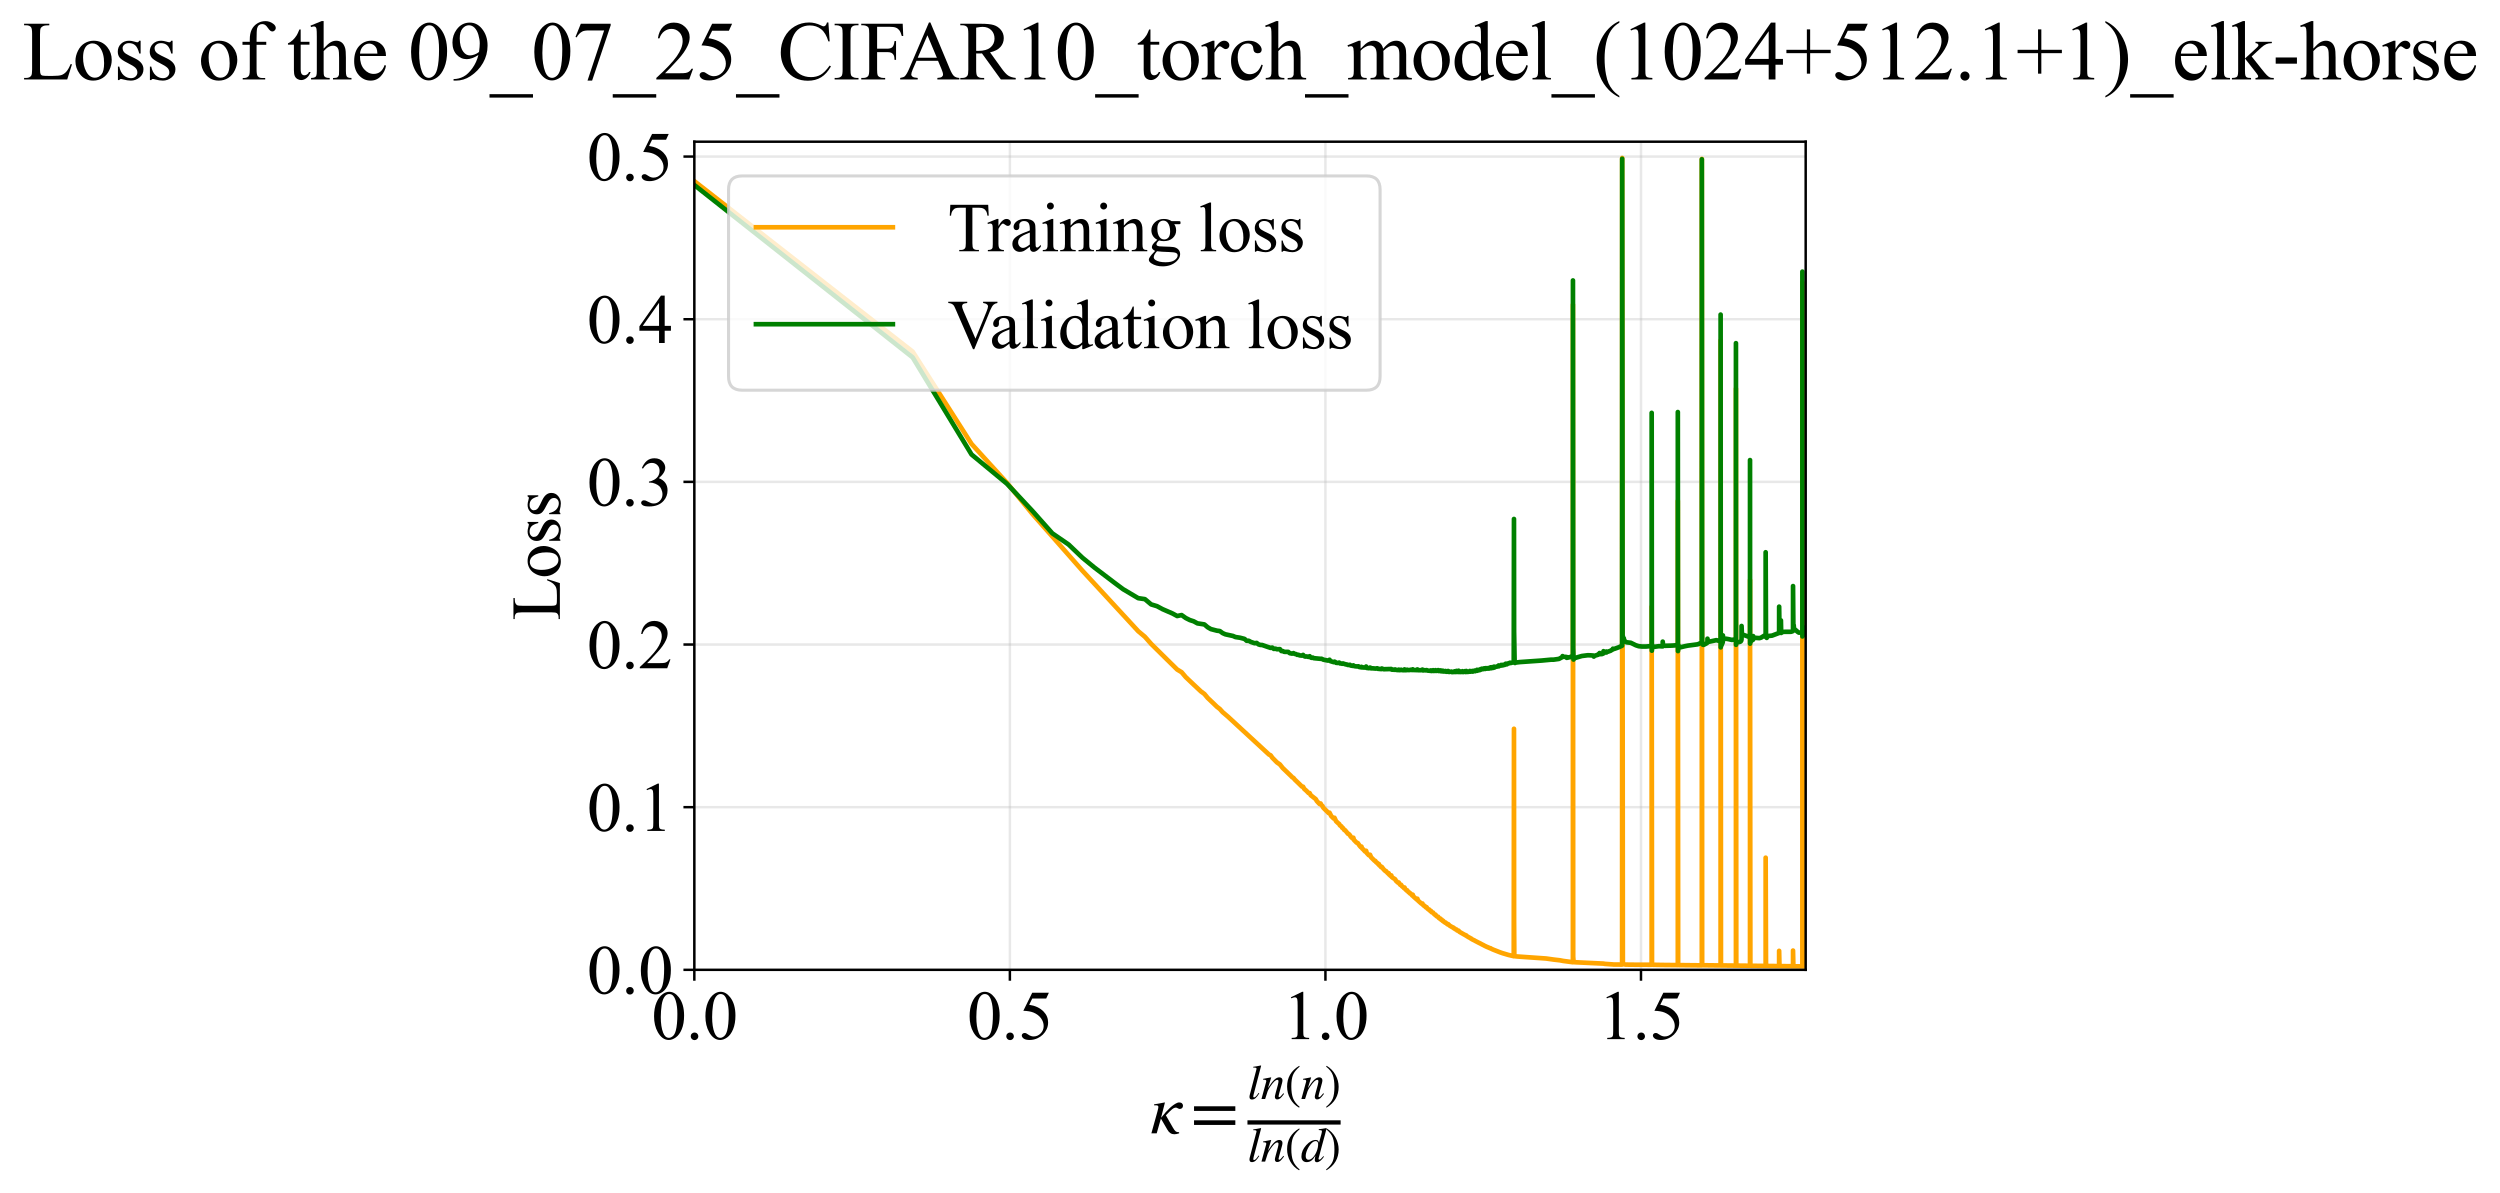 <?xml version="1.0" encoding="utf-8" standalone="no"?>
<!DOCTYPE svg PUBLIC "-//W3C//DTD SVG 1.1//EN"
  "http://www.w3.org/Graphics/SVG/1.1/DTD/svg11.dtd">
<svg xmlns:xlink="http://www.w3.org/1999/xlink" width="803.343pt" height="383.266pt" viewBox="0 0 803.343 383.266" xmlns="http://www.w3.org/2000/svg" version="1.1">
 <defs>
  <style type="text/css">*{stroke-linejoin: round; stroke-linecap: butt}</style>
 </defs>
 <g id="figure_1">
  <g id="patch_1">
   <path d="M -0 383.266 
L 803.343 383.266 
L 803.343 0 
L -0 0 
z
" style="fill: #ffffff"/>
  </g>
  <g id="axes_1">
   <g id="patch_2">
    <path d="M 223.112 311.644 
L 580.232 311.644 
L 580.232 45.532 
L 223.112 45.532 
z
" style="fill: #ffffff"/>
   </g>
   <g id="matplotlib.axis_1">
    <g id="xtick_1">
     <g id="line2d_1">
      <path d="M 223.112 311.644 
L 223.112 45.532 
" clip-path="url(#pcd1ade80e9)" style="fill: none; stroke: #b0b0b0; stroke-opacity: 0.3; stroke-width: 0.8; stroke-linecap: square"/>
     </g>
     <g id="line2d_2">
      <defs>
       <path id="mdb8fc32d4d" d="M 0 0 
L 0 3.5 
" style="stroke: #000000; stroke-width: 0.8"/>
      </defs>
      <g>
       <use xlink:href="#mdb8fc32d4d" x="223.112" y="311.644" style="stroke: #000000; stroke-width: 0.8"/>
      </g>
     </g>
     <g id="text_1">
      <!-- 0.0 -->
      <g transform="translate(209.362 333.92) scale(0.22 -0.22)">
       <defs>
        <path id="TimesNewRomanPSMT-30" d="M 231 2094 
Q 231 2819 450 3342 
Q 669 3866 1031 4122 
Q 1313 4325 1613 4325 
Q 2100 4325 2488 3828 
Q 2972 3213 2972 2159 
Q 2972 1422 2759 906 
Q 2547 391 2217 158 
Q 1888 -75 1581 -75 
Q 975 -75 572 641 
Q 231 1244 231 2094 
z
M 844 2016 
Q 844 1141 1059 588 
Q 1238 122 1591 122 
Q 1759 122 1940 273 
Q 2122 425 2216 781 
Q 2359 1319 2359 2297 
Q 2359 3022 2209 3506 
Q 2097 3866 1919 4016 
Q 1791 4119 1609 4119 
Q 1397 4119 1231 3928 
Q 1006 3669 925 3112 
Q 844 2556 844 2016 
z
" transform="scale(0.016)"/>
        <path id="TimesNewRomanPSMT-2e" d="M 800 606 
Q 947 606 1047 504 
Q 1147 403 1147 259 
Q 1147 116 1045 14 
Q 944 -88 800 -88 
Q 656 -88 554 14 
Q 453 116 453 259 
Q 453 406 554 506 
Q 656 606 800 606 
z
" transform="scale(0.016)"/>
       </defs>
       <use xlink:href="#TimesNewRomanPSMT-30"/>
       <use xlink:href="#TimesNewRomanPSMT-2e" transform="translate(50 0)"/>
       <use xlink:href="#TimesNewRomanPSMT-30" transform="translate(75 0)"/>
      </g>
     </g>
    </g>
    <g id="xtick_2">
     <g id="line2d_3">
      <path d="M 324.511 311.644 
L 324.511 45.532 
" clip-path="url(#pcd1ade80e9)" style="fill: none; stroke: #b0b0b0; stroke-opacity: 0.3; stroke-width: 0.8; stroke-linecap: square"/>
     </g>
     <g id="line2d_4">
      <g>
       <use xlink:href="#mdb8fc32d4d" x="324.511" y="311.644" style="stroke: #000000; stroke-width: 0.8"/>
      </g>
     </g>
     <g id="text_2">
      <!-- 0.5 -->
      <g transform="translate(310.761 333.92) scale(0.22 -0.22)">
       <defs>
        <path id="TimesNewRomanPSMT-35" d="M 2778 4238 
L 2534 3706 
L 1259 3706 
L 981 3138 
Q 1809 3016 2294 2522 
Q 2709 2097 2709 1522 
Q 2709 1188 2573 903 
Q 2438 619 2231 419 
Q 2025 219 1772 97 
Q 1413 -75 1034 -75 
Q 653 -75 479 54 
Q 306 184 306 341 
Q 306 428 378 495 
Q 450 563 559 563 
Q 641 563 702 538 
Q 763 513 909 409 
Q 1144 247 1384 247 
Q 1750 247 2026 523 
Q 2303 800 2303 1197 
Q 2303 1581 2056 1914 
Q 1809 2247 1375 2428 
Q 1034 2569 447 2591 
L 1259 4238 
L 2778 4238 
z
" transform="scale(0.016)"/>
       </defs>
       <use xlink:href="#TimesNewRomanPSMT-30"/>
       <use xlink:href="#TimesNewRomanPSMT-2e" transform="translate(50 0)"/>
       <use xlink:href="#TimesNewRomanPSMT-35" transform="translate(75 0)"/>
      </g>
     </g>
    </g>
    <g id="xtick_3">
     <g id="line2d_5">
      <path d="M 425.91 311.644 
L 425.91 45.532 
" clip-path="url(#pcd1ade80e9)" style="fill: none; stroke: #b0b0b0; stroke-opacity: 0.3; stroke-width: 0.8; stroke-linecap: square"/>
     </g>
     <g id="line2d_6">
      <g>
       <use xlink:href="#mdb8fc32d4d" x="425.91" y="311.644" style="stroke: #000000; stroke-width: 0.8"/>
      </g>
     </g>
     <g id="text_3">
      <!-- 1.0 -->
      <g transform="translate(412.16 333.92) scale(0.22 -0.22)">
       <defs>
        <path id="TimesNewRomanPSMT-31" d="M 750 3822 
L 1781 4325 
L 1884 4325 
L 1884 747 
Q 1884 391 1914 303 
Q 1944 216 2037 169 
Q 2131 122 2419 116 
L 2419 0 
L 825 0 
L 825 116 
Q 1125 122 1212 167 
Q 1300 213 1334 289 
Q 1369 366 1369 747 
L 1369 3034 
Q 1369 3497 1338 3628 
Q 1316 3728 1258 3775 
Q 1200 3822 1119 3822 
Q 1003 3822 797 3725 
L 750 3822 
z
" transform="scale(0.016)"/>
       </defs>
       <use xlink:href="#TimesNewRomanPSMT-31"/>
       <use xlink:href="#TimesNewRomanPSMT-2e" transform="translate(50 0)"/>
       <use xlink:href="#TimesNewRomanPSMT-30" transform="translate(75 0)"/>
      </g>
     </g>
    </g>
    <g id="xtick_4">
     <g id="line2d_7">
      <path d="M 527.309 311.644 
L 527.309 45.532 
" clip-path="url(#pcd1ade80e9)" style="fill: none; stroke: #b0b0b0; stroke-opacity: 0.3; stroke-width: 0.8; stroke-linecap: square"/>
     </g>
     <g id="line2d_8">
      <g>
       <use xlink:href="#mdb8fc32d4d" x="527.309" y="311.644" style="stroke: #000000; stroke-width: 0.8"/>
      </g>
     </g>
     <g id="text_4">
      <!-- 1.5 -->
      <g transform="translate(513.559 333.92) scale(0.22 -0.22)">
       <use xlink:href="#TimesNewRomanPSMT-31"/>
       <use xlink:href="#TimesNewRomanPSMT-2e" transform="translate(50 0)"/>
       <use xlink:href="#TimesNewRomanPSMT-35" transform="translate(75 0)"/>
      </g>
     </g>
    </g>
    <g id="text_5">
     <!-- $\kappa  = \frac{ln(n)}{ln(d)}$ -->
     <g transform="translate(369.662 364.186) scale(0.22 -0.22)">
      <defs>
       <path id="STIXGeneral-Italic-3ba" d="M 979 1440 
L 998 1446 
Q 1850 2541 2464 2790 
Q 2547 2822 2630 2822 
Q 2797 2822 2886 2736 
Q 2976 2650 2976 2522 
Q 2976 2387 2893 2307 
Q 2810 2227 2682 2227 
Q 2605 2227 2502 2288 
Q 2400 2349 2336 2349 
Q 2170 2349 1990 2205 
Q 1811 2061 1414 1645 
L 2042 544 
Q 2202 262 2310 182 
Q 2419 102 2624 102 
L 2624 0 
Q 2374 -83 2182 -83 
Q 1786 -83 1555 326 
L 960 1350 
L 576 0 
L 90 0 
L 640 1978 
Q 730 2317 730 2406 
Q 730 2560 518 2560 
L 339 2560 
L 339 2650 
Q 678 2694 1306 2822 
L 1325 2803 
L 979 1440 
z
" transform="scale(0.016)"/>
       <path id="STIXGeneral-Regular-3d" d="M 4077 2048 
L 307 2048 
L 307 2470 
L 4077 2470 
L 4077 2048 
z
M 4077 768 
L 307 768 
L 307 1190 
L 4077 1190 
L 4077 768 
z
" transform="scale(0.016)"/>
       <path id="STIXGeneral-Italic-6c" d="M 1786 4339 
L 806 595 
Q 755 410 755 320 
Q 755 205 864 205 
Q 1037 205 1293 570 
L 1453 794 
L 1542 730 
Q 1254 275 1046 102 
Q 838 -70 576 -70 
Q 262 -70 262 288 
Q 262 397 288 480 
L 1165 3834 
Q 1184 3898 1184 3955 
Q 1184 4096 870 4096 
L 755 4096 
L 755 4198 
Q 1203 4250 1747 4371 
L 1786 4339 
z
" transform="scale(0.016)"/>
       <path id="STIXGeneral-Italic-6e" d="M 2944 749 
L 3034 666 
Q 2707 218 2534 80 
Q 2362 -58 2138 -58 
Q 2010 -58 1923 28 
Q 1837 115 1837 288 
Q 1837 390 1939 768 
L 2221 1805 
Q 2310 2150 2310 2310 
Q 2310 2496 2157 2496 
Q 1971 2496 1750 2275 
Q 1530 2054 1210 1587 
Q 998 1274 899 1024 
Q 800 774 570 0 
L 90 0 
L 704 2240 
Q 717 2304 717 2349 
Q 717 2445 630 2480 
Q 544 2515 301 2522 
L 301 2624 
Q 550 2675 857 2729 
Q 1165 2784 1338 2822 
L 1363 2810 
L 934 1414 
Q 1408 2170 1753 2496 
Q 2099 2822 2413 2822 
Q 2611 2822 2720 2716 
Q 2829 2611 2829 2432 
Q 2829 2272 2765 2048 
L 2406 749 
Q 2317 429 2317 358 
Q 2317 243 2419 243 
Q 2541 243 2810 582 
Q 2854 634 2944 749 
z
" transform="scale(0.016)"/>
       <path id="STIXGeneral-Regular-28" d="M 1946 -1030 
L 1869 -1133 
Q 1126 -710 716 32 
Q 307 774 307 1613 
Q 307 3386 1888 4326 
L 1946 4224 
Q 1293 3667 1075 3126 
Q 858 2586 858 1632 
Q 858 685 1082 96 
Q 1306 -493 1946 -1030 
z
" transform="scale(0.016)"/>
       <path id="STIXGeneral-Regular-29" d="M 186 4224 
L 262 4326 
Q 992 3891 1408 3148 
Q 1824 2406 1824 1581 
Q 1824 -166 243 -1133 
L 186 -1030 
Q 845 -486 1059 54 
Q 1274 595 1274 1562 
Q 1274 2534 1059 3120 
Q 845 3706 186 4224 
z
" transform="scale(0.016)"/>
       <path id="STIXGeneral-Italic-64" d="M 3334 4371 
L 3373 4333 
L 3123 3360 
L 2739 1958 
Q 2323 429 2323 384 
Q 2323 256 2438 256 
Q 2522 256 2614 336 
Q 2707 416 2963 710 
L 3040 646 
Q 2547 -83 2099 -83 
Q 1978 -83 1907 -6 
Q 1837 70 1837 205 
Q 1837 397 1920 774 
Q 1645 307 1379 118 
Q 1114 -70 781 -70 
Q 461 -70 278 125 
Q 96 320 96 678 
Q 96 1440 713 2131 
Q 1331 2822 1965 2822 
Q 2163 2822 2256 2732 
Q 2349 2643 2381 2451 
L 2387 2451 
L 2675 3494 
Q 2765 3808 2765 3949 
Q 2765 4051 2694 4076 
Q 2624 4102 2355 4115 
L 2355 4224 
Q 2848 4269 3334 4371 
z
M 2278 2310 
Q 2278 2477 2185 2576 
Q 2093 2675 1978 2675 
Q 1677 2675 1395 2381 
Q 1075 2042 864 1571 
Q 653 1101 653 704 
Q 653 486 752 361 
Q 851 237 1024 237 
Q 1312 237 1606 550 
Q 1901 864 2089 1350 
Q 2278 1837 2278 2310 
z
" transform="scale(0.016)"/>
      </defs>
      <use xlink:href="#STIXGeneral-Italic-3ba" transform="translate(0 0.003)"/>
      <use xlink:href="#STIXGeneral-Regular-3d" transform="translate(58.84 0.003)"/>
      <use xlink:href="#STIXGeneral-Italic-6c" transform="translate(141.78 50.192) scale(0.7)"/>
      <use xlink:href="#STIXGeneral-Italic-6e" transform="translate(161.24 50.192) scale(0.7)"/>
      <use xlink:href="#STIXGeneral-Regular-28" transform="translate(196.24 50.192) scale(0.7)"/>
      <use xlink:href="#STIXGeneral-Italic-6e" transform="translate(219.55 50.192) scale(0.7)"/>
      <use xlink:href="#STIXGeneral-Regular-29" transform="translate(254.55 50.192) scale(0.7)"/>
      <use xlink:href="#STIXGeneral-Italic-6c" transform="translate(141.78 -41.258) scale(0.7)"/>
      <use xlink:href="#STIXGeneral-Italic-6e" transform="translate(161.24 -41.258) scale(0.7)"/>
      <use xlink:href="#STIXGeneral-Regular-28" transform="translate(196.24 -41.258) scale(0.7)"/>
      <use xlink:href="#STIXGeneral-Italic-64" transform="translate(219.55 -41.258) scale(0.7)"/>
      <use xlink:href="#STIXGeneral-Regular-29" transform="translate(254.55 -41.258) scale(0.7)"/>
      <path d="M 141.78 12.8 
L 141.78 19.05 
L 277.86 19.05 
L 277.86 12.8 
L 141.78 12.8 
z
"/>
     </g>
    </g>
   </g>
   <g id="matplotlib.axis_2">
    <g id="ytick_1">
     <g id="line2d_9">
      <path d="M 223.112 311.644 
L 580.232 311.644 
" clip-path="url(#pcd1ade80e9)" style="fill: none; stroke: #b0b0b0; stroke-opacity: 0.3; stroke-width: 0.8; stroke-linecap: square"/>
     </g>
     <g id="line2d_10">
      <defs>
       <path id="m5f1cb12724" d="M 0 0 
L -3.5 0 
" style="stroke: #000000; stroke-width: 0.8"/>
      </defs>
      <g>
       <use xlink:href="#m5f1cb12724" x="223.112" y="311.644" style="stroke: #000000; stroke-width: 0.8"/>
      </g>
     </g>
     <g id="text_6">
      <!-- 0.0 -->
      <g transform="translate(188.612 319.282) scale(0.22 -0.22)">
       <use xlink:href="#TimesNewRomanPSMT-30"/>
       <use xlink:href="#TimesNewRomanPSMT-2e" transform="translate(50 0)"/>
       <use xlink:href="#TimesNewRomanPSMT-30" transform="translate(75 0)"/>
      </g>
     </g>
    </g>
    <g id="ytick_2">
     <g id="line2d_11">
      <path d="M 223.112 259.377 
L 580.232 259.377 
" clip-path="url(#pcd1ade80e9)" style="fill: none; stroke: #b0b0b0; stroke-opacity: 0.3; stroke-width: 0.8; stroke-linecap: square"/>
     </g>
     <g id="line2d_12">
      <g>
       <use xlink:href="#m5f1cb12724" x="223.112" y="259.377" style="stroke: #000000; stroke-width: 0.8"/>
      </g>
     </g>
     <g id="text_7">
      <!-- 0.1 -->
      <g transform="translate(188.612 267.015) scale(0.22 -0.22)">
       <use xlink:href="#TimesNewRomanPSMT-30"/>
       <use xlink:href="#TimesNewRomanPSMT-2e" transform="translate(50 0)"/>
       <use xlink:href="#TimesNewRomanPSMT-31" transform="translate(75 0)"/>
      </g>
     </g>
    </g>
    <g id="ytick_3">
     <g id="line2d_13">
      <path d="M 223.112 207.11 
L 580.232 207.11 
" clip-path="url(#pcd1ade80e9)" style="fill: none; stroke: #b0b0b0; stroke-opacity: 0.3; stroke-width: 0.8; stroke-linecap: square"/>
     </g>
     <g id="line2d_14">
      <g>
       <use xlink:href="#m5f1cb12724" x="223.112" y="207.11" style="stroke: #000000; stroke-width: 0.8"/>
      </g>
     </g>
     <g id="text_8">
      <!-- 0.2 -->
      <g transform="translate(188.612 214.748) scale(0.22 -0.22)">
       <defs>
        <path id="TimesNewRomanPSMT-32" d="M 2934 816 
L 2638 0 
L 138 0 
L 138 116 
Q 1241 1122 1691 1759 
Q 2141 2397 2141 2925 
Q 2141 3328 1894 3587 
Q 1647 3847 1303 3847 
Q 991 3847 742 3664 
Q 494 3481 375 3128 
L 259 3128 
Q 338 3706 661 4015 
Q 984 4325 1469 4325 
Q 1984 4325 2329 3994 
Q 2675 3663 2675 3213 
Q 2675 2891 2525 2569 
Q 2294 2063 1775 1497 
Q 997 647 803 472 
L 1909 472 
Q 2247 472 2383 497 
Q 2519 522 2628 598 
Q 2738 675 2819 816 
L 2934 816 
z
" transform="scale(0.016)"/>
       </defs>
       <use xlink:href="#TimesNewRomanPSMT-30"/>
       <use xlink:href="#TimesNewRomanPSMT-2e" transform="translate(50 0)"/>
       <use xlink:href="#TimesNewRomanPSMT-32" transform="translate(75 0)"/>
      </g>
     </g>
    </g>
    <g id="ytick_4">
     <g id="line2d_15">
      <path d="M 223.112 154.843 
L 580.232 154.843 
" clip-path="url(#pcd1ade80e9)" style="fill: none; stroke: #b0b0b0; stroke-opacity: 0.3; stroke-width: 0.8; stroke-linecap: square"/>
     </g>
     <g id="line2d_16">
      <g>
       <use xlink:href="#m5f1cb12724" x="223.112" y="154.843" style="stroke: #000000; stroke-width: 0.8"/>
      </g>
     </g>
     <g id="text_9">
      <!-- 0.3 -->
      <g transform="translate(188.612 162.481) scale(0.22 -0.22)">
       <defs>
        <path id="TimesNewRomanPSMT-33" d="M 325 3431 
Q 506 3859 782 4092 
Q 1059 4325 1472 4325 
Q 1981 4325 2253 3994 
Q 2459 3747 2459 3466 
Q 2459 3003 1878 2509 
Q 2269 2356 2469 2072 
Q 2669 1788 2669 1403 
Q 2669 853 2319 450 
Q 1863 -75 997 -75 
Q 569 -75 414 31 
Q 259 138 259 259 
Q 259 350 332 419 
Q 406 488 509 488 
Q 588 488 669 463 
Q 722 447 909 348 
Q 1097 250 1169 231 
Q 1284 197 1416 197 
Q 1734 197 1970 444 
Q 2206 691 2206 1028 
Q 2206 1275 2097 1509 
Q 2016 1684 1919 1775 
Q 1784 1900 1550 2001 
Q 1316 2103 1072 2103 
L 972 2103 
L 972 2197 
Q 1219 2228 1467 2375 
Q 1716 2522 1828 2728 
Q 1941 2934 1941 3181 
Q 1941 3503 1739 3701 
Q 1538 3900 1238 3900 
Q 753 3900 428 3381 
L 325 3431 
z
" transform="scale(0.016)"/>
       </defs>
       <use xlink:href="#TimesNewRomanPSMT-30"/>
       <use xlink:href="#TimesNewRomanPSMT-2e" transform="translate(50 0)"/>
       <use xlink:href="#TimesNewRomanPSMT-33" transform="translate(75 0)"/>
      </g>
     </g>
    </g>
    <g id="ytick_5">
     <g id="line2d_17">
      <path d="M 223.112 102.576 
L 580.232 102.576 
" clip-path="url(#pcd1ade80e9)" style="fill: none; stroke: #b0b0b0; stroke-opacity: 0.3; stroke-width: 0.8; stroke-linecap: square"/>
     </g>
     <g id="line2d_18">
      <g>
       <use xlink:href="#m5f1cb12724" x="223.112" y="102.576" style="stroke: #000000; stroke-width: 0.8"/>
      </g>
     </g>
     <g id="text_10">
      <!-- 0.4 -->
      <g transform="translate(188.612 110.214) scale(0.22 -0.22)">
       <defs>
        <path id="TimesNewRomanPSMT-34" d="M 2978 1563 
L 2978 1119 
L 2409 1119 
L 2409 0 
L 1894 0 
L 1894 1119 
L 100 1119 
L 100 1519 
L 2066 4325 
L 2409 4325 
L 2409 1563 
L 2978 1563 
z
M 1894 1563 
L 1894 3666 
L 406 1563 
L 1894 1563 
z
" transform="scale(0.016)"/>
       </defs>
       <use xlink:href="#TimesNewRomanPSMT-30"/>
       <use xlink:href="#TimesNewRomanPSMT-2e" transform="translate(50 0)"/>
       <use xlink:href="#TimesNewRomanPSMT-34" transform="translate(75 0)"/>
      </g>
     </g>
    </g>
    <g id="ytick_6">
     <g id="line2d_19">
      <path d="M 223.112 50.309 
L 580.232 50.309 
" clip-path="url(#pcd1ade80e9)" style="fill: none; stroke: #b0b0b0; stroke-opacity: 0.3; stroke-width: 0.8; stroke-linecap: square"/>
     </g>
     <g id="line2d_20">
      <g>
       <use xlink:href="#m5f1cb12724" x="223.112" y="50.309" style="stroke: #000000; stroke-width: 0.8"/>
      </g>
     </g>
     <g id="text_11">
      <!-- 0.5 -->
      <g transform="translate(188.612 57.947) scale(0.22 -0.22)">
       <use xlink:href="#TimesNewRomanPSMT-30"/>
       <use xlink:href="#TimesNewRomanPSMT-2e" transform="translate(50 0)"/>
       <use xlink:href="#TimesNewRomanPSMT-35" transform="translate(75 0)"/>
      </g>
     </g>
    </g>
    <g id="text_12">
     <!-- Loss -->
     <g transform="translate(179.906 199.369) rotate(-90) scale(0.22 -0.22)">
      <defs>
       <path id="TimesNewRomanPSMT-4c" d="M 3669 1172 
L 3772 1150 
L 3409 0 
L 128 0 
L 128 116 
L 288 116 
Q 556 116 672 291 
Q 738 391 738 753 
L 738 3488 
Q 738 3884 650 3984 
Q 528 4122 288 4122 
L 128 4122 
L 128 4238 
L 2047 4238 
L 2047 4122 
Q 1709 4125 1573 4059 
Q 1438 3994 1388 3894 
Q 1338 3794 1338 3416 
L 1338 753 
Q 1338 494 1388 397 
Q 1425 331 1503 300 
Q 1581 269 1991 269 
L 2300 269 
Q 2788 269 2984 341 
Q 3181 413 3343 595 
Q 3506 778 3669 1172 
z
" transform="scale(0.016)"/>
       <path id="TimesNewRomanPSMT-6f" d="M 1600 2947 
Q 2250 2947 2644 2453 
Q 2978 2031 2978 1484 
Q 2978 1100 2793 706 
Q 2609 313 2286 112 
Q 1963 -88 1566 -88 
Q 919 -88 538 428 
Q 216 863 216 1403 
Q 216 1797 411 2186 
Q 606 2575 925 2761 
Q 1244 2947 1600 2947 
z
M 1503 2744 
Q 1338 2744 1170 2645 
Q 1003 2547 900 2300 
Q 797 2053 797 1666 
Q 797 1041 1045 587 
Q 1294 134 1700 134 
Q 2003 134 2200 384 
Q 2397 634 2397 1244 
Q 2397 2006 2069 2444 
Q 1847 2744 1503 2744 
z
" transform="scale(0.016)"/>
       <path id="TimesNewRomanPSMT-73" d="M 2050 2947 
L 2050 1972 
L 1947 1972 
Q 1828 2431 1642 2597 
Q 1456 2763 1169 2763 
Q 950 2763 815 2647 
Q 681 2531 681 2391 
Q 681 2216 781 2091 
Q 878 1963 1175 1819 
L 1631 1597 
Q 2266 1288 2266 781 
Q 2266 391 1970 151 
Q 1675 -88 1309 -88 
Q 1047 -88 709 6 
Q 606 38 541 38 
Q 469 38 428 -44 
L 325 -44 
L 325 978 
L 428 978 
Q 516 541 762 319 
Q 1009 97 1316 97 
Q 1531 97 1667 223 
Q 1803 350 1803 528 
Q 1803 744 1651 891 
Q 1500 1038 1047 1263 
Q 594 1488 453 1669 
Q 313 1847 313 2119 
Q 313 2472 555 2709 
Q 797 2947 1181 2947 
Q 1350 2947 1591 2875 
Q 1750 2828 1803 2828 
Q 1853 2828 1881 2850 
Q 1909 2872 1947 2947 
L 2050 2947 
z
" transform="scale(0.016)"/>
      </defs>
      <use xlink:href="#TimesNewRomanPSMT-4c"/>
      <use xlink:href="#TimesNewRomanPSMT-6f" transform="translate(61.084 0)"/>
      <use xlink:href="#TimesNewRomanPSMT-73" transform="translate(111.084 0)"/>
      <use xlink:href="#TimesNewRomanPSMT-73" transform="translate(150 0)"/>
     </g>
    </g>
   </g>
   <g id="line2d_21">
    <path d="M 223.112 58.212 
L 293.269 112.991 
L 312.188 142.64 
L 323.583 155.168 
L 331.763 165.165 
L 347.829 183.394 
L 365.749 202.823 
L 367.902 204.626 
L 369.906 206.898 
L 375.208 212.133 
L 378.275 215.15 
L 379.695 216 
L 381.05 217.605 
L 383.585 220.007 
L 385.917 222.194 
L 387.017 222.993 
L 388.078 224.275 
L 390.089 226.178 
L 391.045 227.111 
L 391.971 227.823 
L 392.869 228.828 
L 394.585 230.288 
L 407.779 242.465 
L 408.305 242.705 
L 408.822 243.458 
L 410.32 244.978 
L 411.278 245.643 
L 412.206 246.809 
L 414.823 249.315 
L 415.238 249.761 
L 415.646 249.978 
L 416.05 250.505 
L 417.226 251.629 
L 418.357 252.748 
L 418.725 252.797 
L 419.088 253.488 
L 419.801 254.112 
L 420.497 254.829 
L 420.838 254.843 
L 421.176 255.527 
L 422.809 256.793 
L 423.125 257.377 
L 423.747 258.058 
L 424.053 258.367 
L 424.356 258.185 
L 424.656 258.768 
L 424.953 258.979 
L 425.246 259.571 
L 426.95 261.262 
L 427.224 261.14 
L 427.765 262.22 
L 428.559 263.004 
L 428.819 262.774 
L 429.332 263.897 
L 430.084 264.588 
L 430.331 264.764 
L 430.576 265.248 
L 431.059 265.534 
L 431.298 266.004 
L 431.534 266.077 
L 432.002 266.739 
L 432.233 266.788 
L 432.69 267.346 
L 433.14 267.91 
L 433.362 267.949 
L 433.802 268.415 
L 434.019 268.812 
L 434.449 269.24 
L 434.662 269.427 
L 434.873 269.18 
L 435.082 269.914 
L 435.702 270.536 
L 435.906 270.771 
L 436.309 270.91 
L 436.904 271.772 
L 437.294 272.223 
L 437.487 272.032 
L 437.679 272.618 
L 438.058 272.946 
L 438.619 273.581 
L 438.803 273.702 
L 438.987 273.392 
L 439.169 274.069 
L 439.886 274.848 
L 440.063 274.894 
L 440.239 274.662 
L 440.587 275.488 
L 441.101 275.989 
L 441.607 276.493 
L 441.773 276.647 
L 441.939 276.641 
L 442.268 277.145 
L 442.593 277.3 
L 442.914 277.724 
L 443.073 277.631 
L 443.232 278.068 
L 443.389 278.14 
L 443.857 278.679 
L 444.012 278.555 
L 444.621 279.363 
L 445.218 279.942 
L 445.365 279.899 
L 445.803 280.44 
L 446.091 280.718 
L 446.234 280.595 
L 446.376 281.028 
L 446.518 281.068 
L 446.799 281.431 
L 446.938 281.484 
L 447.077 281.299 
L 447.216 281.805 
L 447.626 282.126 
L 448.299 282.512 
L 448.563 283.015 
L 449.215 283.62 
L 449.343 283.664 
L 449.471 283.58 
L 449.726 284.033 
L 449.978 284.341 
L 450.228 284.316 
L 450.476 284.76 
L 450.721 284.963 
L 450.843 285.002 
L 451.207 285.418 
L 451.327 285.185 
L 451.566 285.701 
L 452.037 286.173 
L 452.154 286.083 
L 452.616 286.695 
L 452.845 286.765 
L 453.072 287.091 
L 453.184 287.037 
L 453.852 287.798 
L 453.961 287.491 
L 454.18 288.069 
L 455.352 289.112 
L 455.456 288.793 
L 455.663 289.389 
L 456.779 290.381 
L 456.977 290.461 
L 457.076 290.321 
L 457.272 290.784 
L 457.661 291.114 
L 457.757 291.061 
L 458.139 291.532 
L 458.329 291.589 
L 458.423 291.523 
L 458.61 291.887 
L 459.074 292.279 
L 459.257 292.274 
L 459.439 292.553 
L 459.711 292.816 
L 459.801 292.697 
L 460.068 293.134 
L 460.51 293.25 
L 460.684 293.561 
L 460.944 293.788 
L 461.202 294.023 
L 461.287 293.915 
L 461.542 294.341 
L 462.045 294.638 
L 462.128 294.587 
L 462.293 294.931 
L 462.702 295.221 
L 462.783 295.145 
L 462.945 295.403 
L 463.186 295.602 
L 463.266 295.511 
L 463.425 295.762 
L 463.661 295.975 
L 463.74 295.894 
L 464.052 296.261 
L 464.284 296.401 
L 464.437 296.517 
L 464.514 296.446 
L 464.893 296.807 
L 465.043 296.924 
L 465.268 297.082 
L 465.342 296.942 
L 465.416 297.018 
L 465.857 297.459 
L 466.861 298.046 
L 466.931 298.01 
L 467.141 298.259 
L 467.281 298.352 
L 467.419 298.343 
L 467.626 298.584 
L 468.035 298.697 
L 468.238 298.995 
L 468.705 299.067 
L 468.902 299.39 
L 470.687 300.413 
L 470.811 300.417 
L 471.056 300.643 
L 471.178 300.599 
L 471.36 300.823 
L 472.017 301.215 
L 472.135 301.273 
L 472.311 301.345 
L 472.66 301.597 
L 472.718 301.564 
L 472.89 301.745 
L 473.402 302.02 
L 473.515 302.064 
L 473.794 302.195 
L 473.96 302.308 
L 474.725 302.7 
L 475.046 302.88 
L 475.258 302.953 
L 475.574 303.144 
L 475.783 303.214 
L 475.99 303.367 
L 476.195 303.448 
L 476.501 303.629 
L 476.602 303.645 
L 476.854 303.808 
L 477.301 304.032 
L 477.839 304.287 
L 478.032 304.357 
L 478.932 304.752 
L 478.979 304.708 
L 479.025 304.772 
L 479.487 305.005 
L 479.941 305.201 
L 481.986 306.005 
L 482.774 306.28 
L 484.713 306.854 
L 486.279 307.22 
L 486.387 307.266 
L 486.424 307.143 
L 486.496 234.185 
L 486.532 295.529 
L 486.604 307.138 
L 486.675 307.076 
L 486.818 307.28 
L 487.557 307.355 
L 496.829 308.006 
L 499.326 308.358 
L 501.216 308.573 
L 502.306 308.783 
L 503.235 308.905 
L 505.428 309.2 
L 505.447 97.896 
L 505.522 307.389 
L 505.654 309.156 
L 506.155 309.209 
L 515.28 309.643 
L 515.655 309.724 
L 518.298 309.911 
L 518.492 309.933 
L 521.243 309.959 
L 521.265 50.758 
L 521.352 148.535 
L 521.483 309.663 
L 521.668 309.828 
L 522.395 309.963 
L 526.295 310.007 
L 530.738 310.018 
L 530.746 194.987 
L 530.849 310.009 
L 533.882 310.07 
L 539.143 310.127 
L 539.149 160.966 
L 539.25 310.121 
L 544.112 310.177 
L 546.855 310.201 
L 546.864 51.065 
L 546.965 310.153 
L 547.717 310.174 
L 552.897 310.232 
L 552.901 109.394 
L 553.005 310.23 
L 557.821 310.284 
L 557.824 124.896 
L 557.931 310.283 
L 562.343 310.328 
L 562.346 186.397 
L 562.453 310.335 
L 567.37 310.389 
L 567.372 275.61 
L 567.481 310.389 
L 571.697 310.441 
L 571.699 305.548 
L 571.807 310.441 
L 576.164 310.494 
L 576.165 305.456 
L 576.274 310.494 
L 579.17 310.546 
L 579.171 90.766 
L 579.28 310.546 
L 580.232 310.598 
L 580.232 310.598 
" clip-path="url(#pcd1ade80e9)" style="fill: none; stroke: #ffa500; stroke-width: 1.5; stroke-linecap: square"/>
   </g>
   <g id="line2d_22">
    <path d="M 223.112 59.457 
L 293.269 114.849 
L 312.188 146.039 
L 323.583 155.462 
L 331.763 164.191 
L 338.149 171.377 
L 343.387 174.982 
L 347.829 179.218 
L 351.684 182.375 
L 358.14 187.282 
L 360.902 189.337 
L 365.749 192.214 
L 367.902 192.528 
L 369.906 194.218 
L 371.783 194.784 
L 373.546 195.735 
L 376.782 197.144 
L 378.275 197.951 
L 379.695 197.645 
L 381.05 198.605 
L 382.345 199.253 
L 383.585 199.656 
L 384.774 200.308 
L 387.017 200.651 
L 388.078 201.563 
L 389.101 202.152 
L 391.045 202.661 
L 391.971 202.778 
L 392.869 203.435 
L 393.74 203.823 
L 396.207 204.362 
L 396.985 204.703 
L 398.482 204.933 
L 399.906 205.301 
L 400.593 205.907 
L 401.264 205.899 
L 401.92 206.271 
L 403.189 206.698 
L 403.804 206.593 
L 404.406 207.067 
L 404.996 207.24 
L 405.574 207.262 
L 407.243 207.846 
L 408.305 208.197 
L 408.822 208.092 
L 409.33 208.516 
L 409.829 208.429 
L 410.32 208.63 
L 411.278 208.594 
L 411.745 209.198 
L 412.206 209.216 
L 412.658 209.455 
L 413.977 209.479 
L 414.403 209.88 
L 415.238 210.045 
L 415.646 209.877 
L 416.05 210.132 
L 416.447 210.178 
L 416.839 210.427 
L 417.226 210.396 
L 417.608 210.598 
L 418.357 210.673 
L 418.725 210.439 
L 419.088 210.854 
L 419.447 210.993 
L 419.801 210.93 
L 420.497 211.093 
L 420.838 210.865 
L 421.176 211.285 
L 421.51 211.393 
L 421.84 211.297 
L 422.167 211.496 
L 424.356 211.705 
L 424.656 211.674 
L 425.246 211.976 
L 426.672 212.26 
L 426.95 212.251 
L 427.224 212.001 
L 427.496 212.447 
L 428.559 212.768 
L 428.819 212.614 
L 429.076 212.722 
L 429.332 212.984 
L 429.836 213.03 
L 430.331 212.913 
L 430.576 213.178 
L 431.059 213.211 
L 431.298 213.3 
L 431.534 213.191 
L 432.462 213.501 
L 432.69 213.49 
L 433.14 213.696 
L 433.802 213.63 
L 434.019 213.86 
L 434.662 213.97 
L 434.873 213.803 
L 435.082 214.017 
L 435.497 214.104 
L 436.108 214.154 
L 436.509 214.105 
L 436.707 214.309 
L 437.294 214.421 
L 437.487 214.277 
L 437.679 214.484 
L 437.869 214.422 
L 438.246 214.507 
L 438.803 214.513 
L 438.987 214.179 
L 439.169 214.629 
L 439.886 214.712 
L 440.063 214.687 
L 440.239 214.518 
L 440.413 214.566 
L 440.587 214.766 
L 441.101 214.762 
L 441.607 214.803 
L 442.104 214.847 
L 442.431 214.759 
L 442.593 214.748 
L 442.754 214.908 
L 443.702 214.99 
L 443.857 215.012 
L 444.012 214.812 
L 444.621 215.044 
L 447.077 214.973 
L 447.216 215.184 
L 447.762 215.177 
L 448.032 215.239 
L 448.299 215.108 
L 448.563 215.255 
L 449.215 215.324 
L 449.471 215.174 
L 449.599 215.34 
L 449.852 215.349 
L 450.103 215.271 
L 450.228 215.21 
L 450.476 215.327 
L 450.721 215.343 
L 450.965 215.36 
L 451.207 215.334 
L 451.327 215.1 
L 451.446 215.372 
L 451.802 215.336 
L 452.037 215.341 
L 452.154 215.204 
L 452.501 215.33 
L 453.072 215.303 
L 453.297 215.213 
L 453.52 215.271 
L 453.852 215.308 
L 453.961 215.072 
L 454.18 215.305 
L 454.931 215.31 
L 455.352 215.341 
L 455.456 215.108 
L 455.663 215.35 
L 456.579 215.36 
L 456.977 215.317 
L 457.076 215.161 
L 457.272 215.437 
L 457.853 215.35 
L 458.044 215.414 
L 458.329 215.396 
L 458.423 215.323 
L 458.704 215.479 
L 459.53 215.549 
L 459.711 215.586 
L 459.801 215.415 
L 460.068 215.624 
L 460.51 215.361 
L 460.684 215.613 
L 461.202 215.536 
L 461.287 215.351 
L 461.457 215.598 
L 461.626 215.554 
L 461.795 215.499 
L 461.962 215.555 
L 462.128 215.338 
L 462.293 215.626 
L 462.539 215.585 
L 462.702 215.559 
L 462.783 215.417 
L 462.945 215.695 
L 463.186 215.64 
L 463.266 215.478 
L 463.425 215.747 
L 463.661 215.708 
L 463.74 215.552 
L 463.818 215.624 
L 463.974 215.789 
L 464.284 215.743 
L 464.437 215.772 
L 464.514 215.619 
L 464.59 215.679 
L 464.742 215.87 
L 465.043 215.824 
L 465.268 215.865 
L 465.342 215.608 
L 465.416 215.651 
L 465.49 215.901 
L 465.564 215.813 
L 465.711 215.926 
L 466.075 215.844 
L 466.291 215.87 
L 466.435 215.805 
L 466.578 215.977 
L 467.001 215.961 
L 467.141 215.887 
L 467.281 215.884 
L 467.419 215.714 
L 467.557 215.958 
L 467.763 215.775 
L 467.899 215.811 
L 468.035 215.58 
L 468.17 215.94 
L 468.439 215.796 
L 468.572 215.883 
L 468.705 215.527 
L 468.837 215.958 
L 468.968 215.863 
L 469.099 215.871 
L 469.164 215.745 
L 469.229 215.81 
L 469.424 215.958 
L 469.552 215.921 
L 469.681 215.813 
L 469.809 215.881 
L 469.936 215.684 
L 470.125 215.965 
L 470.687 215.838 
L 470.749 215.667 
L 470.811 215.697 
L 470.934 215.947 
L 471.117 215.727 
L 471.178 215.614 
L 471.299 215.923 
L 471.78 215.894 
L 472.194 215.834 
L 472.311 215.605 
L 472.37 215.653 
L 472.544 215.84 
L 473.005 215.725 
L 473.119 215.598 
L 473.233 215.818 
L 473.289 215.799 
L 473.85 215.475 
L 474.016 215.683 
L 474.508 215.478 
L 474.617 215.236 
L 474.725 215.531 
L 474.939 215.273 
L 474.993 215.383 
L 475.205 215.38 
L 475.258 215.217 
L 475.311 215.295 
L 475.469 215.343 
L 475.678 215.245 
L 475.731 215.25 
L 475.783 215.006 
L 475.835 215.167 
L 476.093 215.095 
L 476.195 214.873 
L 476.298 215.002 
L 476.602 215.015 
L 476.754 214.824 
L 476.804 214.879 
L 476.904 214.849 
L 476.954 214.752 
L 477.004 214.798 
L 477.202 214.971 
L 477.498 214.698 
L 477.79 214.868 
L 478.176 214.769 
L 478.272 214.656 
L 478.414 214.852 
L 478.932 214.619 
L 478.979 214.431 
L 479.025 214.543 
L 479.072 214.756 
L 479.118 214.72 
L 479.303 214.595 
L 479.395 214.51 
L 479.441 214.585 
L 479.532 214.537 
L 479.578 214.363 
L 479.624 214.475 
L 479.669 214.651 
L 479.76 214.569 
L 479.896 214.398 
L 479.941 214.502 
L 480.031 214.463 
L 480.121 214.217 
L 480.165 214.531 
L 480.255 214.397 
L 481.133 214.142 
L 481.177 214.097 
L 481.22 214.18 
L 481.306 214.153 
L 481.349 214.04 
L 481.435 214.116 
L 481.52 213.975 
L 481.563 213.834 
L 481.606 213.979 
L 481.648 214.114 
L 481.691 214.077 
L 481.86 213.891 
L 481.902 213.953 
L 482.362 213.817 
L 482.404 213.655 
L 482.445 213.682 
L 482.528 213.867 
L 482.569 213.843 
L 482.856 213.786 
L 482.937 213.794 
L 483.019 213.625 
L 483.059 213.691 
L 483.221 213.688 
L 483.462 213.667 
L 483.819 213.281 
L 483.858 213.343 
L 483.898 213.516 
L 483.977 213.467 
L 484.25 213.455 
L 484.367 213.227 
L 484.405 213.287 
L 484.598 213.227 
L 484.79 213.108 
L 484.866 213.164 
L 484.904 213.109 
L 485.094 213.006 
L 485.169 213.083 
L 485.207 213.055 
L 485.244 212.944 
L 485.32 213.045 
L 485.432 213.06 
L 485.655 212.997 
L 485.987 212.905 
L 486.206 212.781 
L 486.387 212.745 
L 486.424 212.694 
L 486.496 166.77 
L 486.532 202.774 
L 486.711 212.995 
L 486.818 213.041 
L 486.854 213.008 
L 487.172 212.892 
L 488.413 212.747 
L 495.403 212.26 
L 498.429 211.974 
L 499.233 211.973 
L 500.931 211.736 
L 502.032 211.15 
L 502.116 210.831 
L 502.222 210.986 
L 502.432 211.05 
L 503.072 211.081 
L 503.418 211.126 
L 503.458 211.394 
L 503.539 211.265 
L 503.719 211.287 
L 503.759 211.344 
L 503.779 211.21 
L 503.799 211.238 
L 503.998 211.249 
L 504.47 211.183 
L 505.39 210.719 
L 505.428 210.251 
L 505.447 90.123 
L 505.522 208.189 
L 505.635 211.934 
L 505.691 211.786 
L 505.915 211.535 
L 506.375 211.356 
L 508.318 210.795 
L 510.252 210.55 
L 511.381 210.6 
L 512.066 210.662 
L 512.141 210.923 
L 512.156 210.985 
L 512.216 210.812 
L 512.424 210.718 
L 513.546 210.378 
L 513.603 210.214 
L 513.689 210.243 
L 513.986 210.227 
L 514.014 209.837 
L 514.098 210.151 
L 514.308 210.212 
L 514.819 210.165 
L 515.091 210.034 
L 515.24 209.842 
L 515.267 209.253 
L 515.334 209.643 
L 515.347 209.925 
L 515.361 209.428 
L 515.441 209.632 
L 516.169 209.609 
L 516.182 209.357 
L 516.195 209.676 
L 516.273 209.534 
L 516.738 209.395 
L 517.522 209.117 
L 517.919 208.867 
L 518.274 208.68 
L 518.298 208.448 
L 518.407 208.58 
L 518.684 208.523 
L 519.289 208.314 
L 519.859 208.104 
L 520.248 207.953 
L 521.232 207.484 
L 521.243 207.246 
L 521.265 51.034 
L 521.352 136.849 
L 521.396 205.601 
L 521.472 204.407 
L 521.516 204.594 
L 521.722 205.525 
L 521.744 205.537 
L 521.765 205.443 
L 521.787 205.1 
L 521.862 205.583 
L 522.268 206.192 
L 522.616 206.387 
L 524.028 206.548 
L 525.66 207.352 
L 526.58 207.651 
L 527.703 207.762 
L 528.869 207.756 
L 529.908 207.674 
L 530.706 207.477 
L 530.738 207.307 
L 530.746 132.668 
L 530.801 209.088 
L 530.849 208.588 
L 530.983 207.396 
L 531.085 207.766 
L 531.32 207.878 
L 531.783 207.822 
L 533.065 207.645 
L 534.279 207.708 
L 534.293 206.182 
L 534.391 207.07 
L 534.698 207.443 
L 535.057 207.52 
L 537.247 207.454 
L 538.21 207.389 
L 539.095 207.22 
L 539.137 207.086 
L 539.143 206.625 
L 539.149 132.408 
L 539.19 209.21 
L 539.25 208.9 
L 539.344 208.229 
L 539.374 207.334 
L 539.468 207.762 
L 539.709 207.971 
L 540.092 207.973 
L 541.516 207.634 
L 542.42 207.456 
L 545.468 207.054 
L 545.92 206.891 
L 546.796 206.457 
L 546.851 206.388 
L 546.855 205.699 
L 546.864 51.199 
L 546.965 206.798 
L 547.169 207.154 
L 547.422 207.215 
L 547.859 207.015 
L 548.389 206.712 
L 548.618 206.542 
L 548.661 206.306 
L 548.674 205.239 
L 548.773 206.009 
L 549.157 206.224 
L 549.564 206.133 
L 551.494 205.712 
L 551.774 205.774 
L 552.318 205.915 
L 552.886 205.752 
L 552.897 205.374 
L 552.901 101.093 
L 552.92 208.021 
L 553.005 207.67 
L 553.355 206.951 
L 553.589 206.373 
L 553.622 205.5 
L 553.629 204.179 
L 553.731 205.474 
L 553.976 205.369 
L 554.579 205.237 
L 555.51 205.399 
L 556.514 205.627 
L 557.466 205.464 
L 557.799 205.294 
L 557.821 204.922 
L 557.824 110.276 
L 557.849 207.196 
L 557.931 206.651 
L 558.261 206.387 
L 558.777 206.328 
L 559.249 206.203 
L 559.511 205.918 
L 559.612 205.491 
L 559.624 204.43 
L 559.63 201.155 
L 559.736 203.833 
L 559.945 203.863 
L 560.192 203.992 
L 560.579 204.135 
L 561.713 204.541 
L 562.08 204.7 
L 562.34 204.832 
L 562.343 203.993 
L 562.346 147.841 
L 562.362 206.832 
L 562.453 206.387 
L 562.747 205.95 
L 563.324 205.55 
L 563.332 205.566 
L 563.337 205.434 
L 563.345 204.398 
L 563.451 204.761 
L 563.759 204.927 
L 564.589 204.999 
L 564.796 205.015 
L 565.383 205.05 
L 565.752 204.942 
L 565.96 204.857 
L 567.361 203.986 
L 567.365 204.007 
L 567.37 204.668 
L 567.372 177.463 
L 567.481 204.176 
L 567.605 204.172 
L 567.616 204.182 
L 567.695 204.418 
L 567.722 204.976 
L 567.834 204.706 
L 568.24 204.367 
L 568.616 204.333 
L 569.411 204.253 
L 571.693 203.392 
L 571.697 203.207 
L 571.705 194.942 
L 571.809 201.969 
L 571.96 202.116 
L 572.21 202.318 
L 572.235 202.271 
L 572.267 201.75 
L 572.275 199.359 
L 572.354 203.388 
L 572.359 203.387 
L 572.55 203.249 
L 572.966 203.034 
L 575.24 203.022 
L 575.58 202.998 
L 576.088 202.81 
L 576.162 202.75 
L 576.169 188.331 
L 576.278 202.013 
L 576.37 201.819 
L 576.385 200.88 
L 576.465 201.976 
L 576.787 202.27 
L 577.642 203.021 
L 578.049 203.29 
L 578.555 203.26 
L 579.168 203.088 
L 579.17 203.039 
L 579.171 87.284 
L 579.186 204.502 
L 579.28 204.256 
L 579.708 203.489 
L 579.712 201.625 
L 579.815 203.805 
L 580.195 203.879 
L 580.232 203.883 
L 580.232 203.883 
" clip-path="url(#pcd1ade80e9)" style="fill: none; stroke: #008000; stroke-width: 1.5; stroke-linecap: square"/>
   </g>
   <g id="patch_3">
    <path d="M 223.112 311.644 
L 223.112 45.532 
" style="fill: none; stroke: #000000; stroke-width: 0.8; stroke-linejoin: miter; stroke-linecap: square"/>
   </g>
   <g id="patch_4">
    <path d="M 580.232 311.644 
L 580.232 45.532 
" style="fill: none; stroke: #000000; stroke-width: 0.8; stroke-linejoin: miter; stroke-linecap: square"/>
   </g>
   <g id="patch_5">
    <path d="M 223.112 311.644 
L 580.232 311.644 
" style="fill: none; stroke: #000000; stroke-width: 0.8; stroke-linejoin: miter; stroke-linecap: square"/>
   </g>
   <g id="patch_6">
    <path d="M 223.112 45.532 
L 580.232 45.532 
" style="fill: none; stroke: #000000; stroke-width: 0.8; stroke-linejoin: miter; stroke-linecap: square"/>
   </g>
   <g id="text_13">
    <!-- Loss of the 09_07_25_CIFAR10_torch_model_(1024+512.1+1)_elk-horse -->
    <g transform="translate(7.2 25.532) scale(0.264 -0.264)">
     <defs>
      <path id="TimesNewRomanPSMT-20" transform="scale(0.016)"/>
      <path id="TimesNewRomanPSMT-66" d="M 1319 2638 
L 1319 756 
Q 1319 356 1406 250 
Q 1522 113 1716 113 
L 1975 113 
L 1975 0 
L 266 0 
L 266 113 
L 394 113 
Q 519 113 622 175 
Q 725 238 764 344 
Q 803 450 803 756 
L 803 2638 
L 247 2638 
L 247 2863 
L 803 2863 
L 803 3050 
Q 803 3478 940 3775 
Q 1078 4072 1361 4255 
Q 1644 4438 1997 4438 
Q 2325 4438 2600 4225 
Q 2781 4084 2781 3909 
Q 2781 3816 2700 3733 
Q 2619 3650 2525 3650 
Q 2453 3650 2373 3701 
Q 2294 3753 2178 3923 
Q 2063 4094 1966 4153 
Q 1869 4213 1750 4213 
Q 1606 4213 1506 4136 
Q 1406 4059 1362 3898 
Q 1319 3738 1319 3069 
L 1319 2863 
L 2056 2863 
L 2056 2638 
L 1319 2638 
z
" transform="scale(0.016)"/>
      <path id="TimesNewRomanPSMT-74" d="M 1031 3803 
L 1031 2863 
L 1700 2863 
L 1700 2644 
L 1031 2644 
L 1031 788 
Q 1031 509 1111 412 
Q 1191 316 1316 316 
Q 1419 316 1516 380 
Q 1613 444 1666 569 
L 1788 569 
Q 1678 263 1478 108 
Q 1278 -47 1066 -47 
Q 922 -47 784 33 
Q 647 113 581 261 
Q 516 409 516 719 
L 516 2644 
L 63 2644 
L 63 2747 
Q 234 2816 414 2980 
Q 594 3144 734 3369 
Q 806 3488 934 3803 
L 1031 3803 
z
" transform="scale(0.016)"/>
      <path id="TimesNewRomanPSMT-68" d="M 1041 4444 
L 1041 2350 
Q 1388 2731 1591 2839 
Q 1794 2947 1997 2947 
Q 2241 2947 2416 2812 
Q 2591 2678 2675 2391 
Q 2734 2191 2734 1659 
L 2734 647 
Q 2734 375 2778 275 
Q 2809 200 2884 156 
Q 2959 113 3159 113 
L 3159 0 
L 1753 0 
L 1753 113 
L 1819 113 
Q 2019 113 2097 173 
Q 2175 234 2206 353 
Q 2216 403 2216 647 
L 2216 1659 
Q 2216 2128 2167 2275 
Q 2119 2422 2012 2495 
Q 1906 2569 1756 2569 
Q 1603 2569 1437 2487 
Q 1272 2406 1041 2159 
L 1041 647 
Q 1041 353 1073 281 
Q 1106 209 1195 161 
Q 1284 113 1503 113 
L 1503 0 
L 84 0 
L 84 113 
Q 275 113 384 172 
Q 447 203 484 290 
Q 522 378 522 647 
L 522 3238 
Q 522 3728 498 3840 
Q 475 3953 426 3993 
Q 378 4034 297 4034 
Q 231 4034 84 3984 
L 41 4094 
L 897 4444 
L 1041 4444 
z
" transform="scale(0.016)"/>
      <path id="TimesNewRomanPSMT-65" d="M 681 1784 
Q 678 1147 991 784 
Q 1303 422 1725 422 
Q 2006 422 2214 576 
Q 2422 731 2563 1106 
L 2659 1044 
Q 2594 616 2278 264 
Q 1963 -88 1488 -88 
Q 972 -88 605 314 
Q 238 716 238 1394 
Q 238 2128 614 2539 
Q 991 2950 1559 2950 
Q 2041 2950 2350 2633 
Q 2659 2316 2659 1784 
L 681 1784 
z
M 681 1966 
L 2006 1966 
Q 1991 2241 1941 2353 
Q 1863 2528 1708 2628 
Q 1553 2728 1384 2728 
Q 1125 2728 920 2526 
Q 716 2325 681 1966 
z
" transform="scale(0.016)"/>
      <path id="TimesNewRomanPSMT-39" d="M 338 -88 
L 338 28 
Q 744 34 1094 217 
Q 1444 400 1770 856 
Q 2097 1313 2225 1859 
Q 1734 1544 1338 1544 
Q 891 1544 572 1889 
Q 253 2234 253 2806 
Q 253 3363 572 3797 
Q 956 4325 1575 4325 
Q 2097 4325 2469 3894 
Q 2925 3359 2925 2575 
Q 2925 1869 2578 1258 
Q 2231 647 1613 244 
Q 1109 -88 516 -88 
L 338 -88 
z
M 2275 2091 
Q 2331 2497 2331 2741 
Q 2331 3044 2228 3395 
Q 2125 3747 1936 3934 
Q 1747 4122 1506 4122 
Q 1228 4122 1018 3872 
Q 809 3622 809 3128 
Q 809 2469 1088 2097 
Q 1291 1828 1588 1828 
Q 1731 1828 1928 1897 
Q 2125 1966 2275 2091 
z
" transform="scale(0.016)"/>
      <path id="TimesNewRomanPSMT-5f" d="M 3256 -1381 
L -53 -1381 
L -53 -1119 
L 3256 -1119 
L 3256 -1381 
z
" transform="scale(0.016)"/>
      <path id="TimesNewRomanPSMT-37" d="M 644 4238 
L 2916 4238 
L 2916 4119 
L 1503 -88 
L 1153 -88 
L 2419 3728 
L 1253 3728 
Q 900 3728 750 3644 
Q 488 3500 328 3200 
L 238 3234 
L 644 4238 
z
" transform="scale(0.016)"/>
      <path id="TimesNewRomanPSMT-43" d="M 3853 4334 
L 3950 2894 
L 3853 2894 
Q 3659 3541 3300 3825 
Q 2941 4109 2438 4109 
Q 2016 4109 1675 3895 
Q 1334 3681 1139 3212 
Q 944 2744 944 2047 
Q 944 1472 1128 1050 
Q 1313 628 1683 403 
Q 2053 178 2528 178 
Q 2941 178 3256 354 
Q 3572 531 3950 1056 
L 4047 994 
Q 3728 428 3303 165 
Q 2878 -97 2294 -97 
Q 1241 -97 663 684 
Q 231 1266 231 2053 
Q 231 2688 515 3219 
Q 800 3750 1298 4042 
Q 1797 4334 2388 4334 
Q 2847 4334 3294 4109 
Q 3425 4041 3481 4041 
Q 3566 4041 3628 4100 
Q 3709 4184 3744 4334 
L 3853 4334 
z
" transform="scale(0.016)"/>
      <path id="TimesNewRomanPSMT-49" d="M 1975 116 
L 1975 0 
L 159 0 
L 159 116 
L 309 116 
Q 572 116 691 269 
Q 766 369 766 750 
L 766 3488 
Q 766 3809 725 3913 
Q 694 3991 597 4047 
Q 459 4122 309 4122 
L 159 4122 
L 159 4238 
L 1975 4238 
L 1975 4122 
L 1822 4122 
Q 1563 4122 1444 3969 
Q 1366 3869 1366 3488 
L 1366 750 
Q 1366 428 1406 325 
Q 1438 247 1538 191 
Q 1672 116 1822 116 
L 1975 116 
z
" transform="scale(0.016)"/>
      <path id="TimesNewRomanPSMT-46" d="M 1309 4006 
L 1309 2341 
L 2081 2341 
Q 2347 2341 2470 2458 
Q 2594 2575 2634 2922 
L 2750 2922 
L 2750 1488 
L 2634 1488 
Q 2631 1734 2570 1850 
Q 2509 1966 2401 2023 
Q 2294 2081 2081 2081 
L 1309 2081 
L 1309 750 
Q 1309 428 1350 325 
Q 1381 247 1481 191 
Q 1619 116 1769 116 
L 1922 116 
L 1922 0 
L 103 0 
L 103 116 
L 253 116 
Q 516 116 634 269 
Q 709 369 709 750 
L 709 3488 
Q 709 3809 669 3913 
Q 638 3991 541 4047 
Q 406 4122 253 4122 
L 103 4122 
L 103 4238 
L 3256 4238 
L 3297 3306 
L 3188 3306 
Q 3106 3603 2998 3742 
Q 2891 3881 2733 3943 
Q 2575 4006 2244 4006 
L 1309 4006 
z
" transform="scale(0.016)"/>
      <path id="TimesNewRomanPSMT-41" d="M 2928 1419 
L 1288 1419 
L 1000 750 
Q 894 503 894 381 
Q 894 284 986 211 
Q 1078 138 1384 116 
L 1384 0 
L 50 0 
L 50 116 
Q 316 163 394 238 
Q 553 388 747 847 
L 2238 4334 
L 2347 4334 
L 3822 809 
Q 4000 384 4145 257 
Q 4291 131 4550 116 
L 4550 0 
L 2878 0 
L 2878 116 
Q 3131 128 3220 200 
Q 3309 272 3309 375 
Q 3309 513 3184 809 
L 2928 1419 
z
M 2841 1650 
L 2122 3363 
L 1384 1650 
L 2841 1650 
z
" transform="scale(0.016)"/>
      <path id="TimesNewRomanPSMT-52" d="M 4325 0 
L 3194 0 
L 1759 1981 
Q 1600 1975 1500 1975 
Q 1459 1975 1412 1976 
Q 1366 1978 1316 1981 
L 1316 750 
Q 1316 350 1403 253 
Q 1522 116 1759 116 
L 1925 116 
L 1925 0 
L 109 0 
L 109 116 
L 269 116 
Q 538 116 653 291 
Q 719 388 719 750 
L 719 3488 
Q 719 3888 631 3984 
Q 509 4122 269 4122 
L 109 4122 
L 109 4238 
L 1653 4238 
Q 2328 4238 2648 4139 
Q 2969 4041 3192 3777 
Q 3416 3513 3416 3147 
Q 3416 2756 3161 2468 
Q 2906 2181 2372 2063 
L 3247 847 
Q 3547 428 3762 290 
Q 3978 153 4325 116 
L 4325 0 
z
M 1316 2178 
Q 1375 2178 1419 2176 
Q 1463 2175 1491 2175 
Q 2097 2175 2405 2437 
Q 2713 2700 2713 3106 
Q 2713 3503 2464 3751 
Q 2216 4000 1806 4000 
Q 1625 4000 1316 3941 
L 1316 2178 
z
" transform="scale(0.016)"/>
      <path id="TimesNewRomanPSMT-72" d="M 1038 2947 
L 1038 2303 
Q 1397 2947 1775 2947 
Q 1947 2947 2059 2842 
Q 2172 2738 2172 2600 
Q 2172 2478 2090 2393 
Q 2009 2309 1897 2309 
Q 1788 2309 1652 2417 
Q 1516 2525 1450 2525 
Q 1394 2525 1328 2463 
Q 1188 2334 1038 2041 
L 1038 669 
Q 1038 431 1097 309 
Q 1138 225 1241 169 
Q 1344 113 1538 113 
L 1538 0 
L 72 0 
L 72 113 
Q 291 113 397 181 
Q 475 231 506 341 
Q 522 394 522 644 
L 522 1753 
Q 522 2253 501 2348 
Q 481 2444 426 2487 
Q 372 2531 291 2531 
Q 194 2531 72 2484 
L 41 2597 
L 906 2947 
L 1038 2947 
z
" transform="scale(0.016)"/>
      <path id="TimesNewRomanPSMT-63" d="M 2631 1088 
Q 2516 522 2178 217 
Q 1841 -88 1431 -88 
Q 944 -88 581 321 
Q 219 731 219 1428 
Q 219 2103 620 2525 
Q 1022 2947 1584 2947 
Q 2006 2947 2278 2723 
Q 2550 2500 2550 2259 
Q 2550 2141 2473 2067 
Q 2397 1994 2259 1994 
Q 2075 1994 1981 2113 
Q 1928 2178 1911 2362 
Q 1894 2547 1784 2644 
Q 1675 2738 1481 2738 
Q 1169 2738 978 2506 
Q 725 2200 725 1697 
Q 725 1184 976 792 
Q 1228 400 1656 400 
Q 1963 400 2206 609 
Q 2378 753 2541 1131 
L 2631 1088 
z
" transform="scale(0.016)"/>
      <path id="TimesNewRomanPSMT-6d" d="M 1050 2338 
Q 1363 2650 1419 2697 
Q 1559 2816 1721 2881 
Q 1884 2947 2044 2947 
Q 2313 2947 2506 2790 
Q 2700 2634 2766 2338 
Q 3088 2713 3309 2830 
Q 3531 2947 3766 2947 
Q 3994 2947 4170 2830 
Q 4347 2713 4450 2447 
Q 4519 2266 4519 1878 
L 4519 647 
Q 4519 378 4559 278 
Q 4591 209 4675 161 
Q 4759 113 4950 113 
L 4950 0 
L 3538 0 
L 3538 113 
L 3597 113 
Q 3781 113 3884 184 
Q 3956 234 3988 344 
Q 4000 397 4000 647 
L 4000 1878 
Q 4000 2228 3916 2372 
Q 3794 2572 3525 2572 
Q 3359 2572 3192 2489 
Q 3025 2406 2788 2181 
L 2781 2147 
L 2788 2013 
L 2788 647 
Q 2788 353 2820 281 
Q 2853 209 2943 161 
Q 3034 113 3253 113 
L 3253 0 
L 1806 0 
L 1806 113 
Q 2044 113 2133 169 
Q 2222 225 2256 338 
Q 2272 391 2272 647 
L 2272 1878 
Q 2272 2228 2169 2381 
Q 2031 2581 1784 2581 
Q 1616 2581 1450 2491 
Q 1191 2353 1050 2181 
L 1050 647 
Q 1050 366 1089 281 
Q 1128 197 1204 155 
Q 1281 113 1516 113 
L 1516 0 
L 100 0 
L 100 113 
Q 297 113 375 155 
Q 453 197 493 289 
Q 534 381 534 647 
L 534 1741 
Q 534 2213 506 2350 
Q 484 2453 437 2492 
Q 391 2531 309 2531 
Q 222 2531 100 2484 
L 53 2597 
L 916 2947 
L 1050 2947 
L 1050 2338 
z
" transform="scale(0.016)"/>
      <path id="TimesNewRomanPSMT-64" d="M 2222 322 
Q 2013 103 1813 7 
Q 1613 -88 1381 -88 
Q 913 -88 563 304 
Q 213 697 213 1313 
Q 213 1928 600 2439 
Q 988 2950 1597 2950 
Q 1975 2950 2222 2709 
L 2222 3238 
Q 2222 3728 2198 3840 
Q 2175 3953 2125 3993 
Q 2075 4034 2000 4034 
Q 1919 4034 1784 3984 
L 1744 4094 
L 2597 4444 
L 2738 4444 
L 2738 1134 
Q 2738 631 2761 520 
Q 2784 409 2836 365 
Q 2888 322 2956 322 
Q 3041 322 3181 375 
L 3216 266 
L 2366 -88 
L 2222 -88 
L 2222 322 
z
M 2222 541 
L 2222 2016 
Q 2203 2228 2109 2403 
Q 2016 2578 1861 2667 
Q 1706 2756 1559 2756 
Q 1284 2756 1069 2509 
Q 784 2184 784 1559 
Q 784 928 1059 592 
Q 1334 256 1672 256 
Q 1956 256 2222 541 
z
" transform="scale(0.016)"/>
      <path id="TimesNewRomanPSMT-6c" d="M 1184 4444 
L 1184 647 
Q 1184 378 1223 290 
Q 1263 203 1344 158 
Q 1425 113 1647 113 
L 1647 0 
L 244 0 
L 244 113 
Q 441 113 512 153 
Q 584 194 625 287 
Q 666 381 666 647 
L 666 3247 
Q 666 3731 644 3842 
Q 622 3953 573 3993 
Q 525 4034 450 4034 
Q 369 4034 244 3984 
L 191 4094 
L 1044 4444 
L 1184 4444 
z
" transform="scale(0.016)"/>
      <path id="TimesNewRomanPSMT-28" d="M 1988 -1253 
L 1988 -1369 
Q 1516 -1131 1200 -813 
Q 750 -359 506 256 
Q 263 872 263 1534 
Q 263 2503 741 3301 
Q 1219 4100 1988 4444 
L 1988 4313 
Q 1603 4100 1356 3731 
Q 1109 3363 987 2797 
Q 866 2231 866 1616 
Q 866 947 969 400 
Q 1050 -31 1165 -292 
Q 1281 -553 1476 -793 
Q 1672 -1034 1988 -1253 
z
" transform="scale(0.016)"/>
      <path id="TimesNewRomanPSMT-2b" d="M 1672 441 
L 1672 2000 
L 116 2000 
L 116 2256 
L 1672 2256 
L 1672 3809 
L 1922 3809 
L 1922 2256 
L 3484 2256 
L 3484 2000 
L 1922 2000 
L 1922 441 
L 1672 441 
z
" transform="scale(0.016)"/>
      <path id="TimesNewRomanPSMT-29" d="M 144 4313 
L 144 4444 
Q 619 4209 934 3891 
Q 1381 3434 1625 2820 
Q 1869 2206 1869 1541 
Q 1869 572 1392 -226 
Q 916 -1025 144 -1369 
L 144 -1253 
Q 528 -1038 776 -670 
Q 1025 -303 1145 264 
Q 1266 831 1266 1447 
Q 1266 2113 1163 2663 
Q 1084 3094 967 3353 
Q 850 3613 656 3853 
Q 463 4094 144 4313 
z
" transform="scale(0.016)"/>
      <path id="TimesNewRomanPSMT-6b" d="M 1047 4444 
L 1047 1594 
L 1775 2259 
Q 2006 2472 2044 2528 
Q 2069 2566 2069 2603 
Q 2069 2666 2017 2711 
Q 1966 2756 1847 2763 
L 1847 2863 
L 3091 2863 
L 3091 2763 
Q 2834 2756 2664 2684 
Q 2494 2613 2291 2428 
L 1556 1750 
L 2291 822 
Q 2597 438 2703 334 
Q 2853 188 2966 144 
Q 3044 113 3238 113 
L 3238 0 
L 1847 0 
L 1847 113 
Q 1966 116 2008 148 
Q 2050 181 2050 241 
Q 2050 313 1925 472 
L 1047 1594 
L 1047 644 
Q 1047 366 1086 278 
Q 1125 191 1197 153 
Q 1269 116 1509 113 
L 1509 0 
L 53 0 
L 53 113 
Q 272 113 381 166 
Q 447 200 481 272 
Q 528 375 528 628 
L 528 3234 
Q 528 3731 506 3842 
Q 484 3953 434 3995 
Q 384 4038 303 4038 
Q 238 4038 106 3984 
L 53 4094 
L 903 4444 
L 1047 4444 
z
" transform="scale(0.016)"/>
      <path id="TimesNewRomanPSMT-2d" d="M 259 1672 
L 1875 1672 
L 1875 1200 
L 259 1200 
L 259 1672 
z
" transform="scale(0.016)"/>
     </defs>
     <use xlink:href="#TimesNewRomanPSMT-4c"/>
     <use xlink:href="#TimesNewRomanPSMT-6f" transform="translate(61.084 0)"/>
     <use xlink:href="#TimesNewRomanPSMT-73" transform="translate(111.084 0)"/>
     <use xlink:href="#TimesNewRomanPSMT-73" transform="translate(150 0)"/>
     <use xlink:href="#TimesNewRomanPSMT-20" transform="translate(188.916 0)"/>
     <use xlink:href="#TimesNewRomanPSMT-6f" transform="translate(213.916 0)"/>
     <use xlink:href="#TimesNewRomanPSMT-66" transform="translate(263.916 0)"/>
     <use xlink:href="#TimesNewRomanPSMT-20" transform="translate(297.217 0)"/>
     <use xlink:href="#TimesNewRomanPSMT-74" transform="translate(322.217 0)"/>
     <use xlink:href="#TimesNewRomanPSMT-68" transform="translate(350 0)"/>
     <use xlink:href="#TimesNewRomanPSMT-65" transform="translate(400 0)"/>
     <use xlink:href="#TimesNewRomanPSMT-20" transform="translate(444.385 0)"/>
     <use xlink:href="#TimesNewRomanPSMT-30" transform="translate(469.385 0)"/>
     <use xlink:href="#TimesNewRomanPSMT-39" transform="translate(519.385 0)"/>
     <use xlink:href="#TimesNewRomanPSMT-5f" transform="translate(569.385 0)"/>
     <use xlink:href="#TimesNewRomanPSMT-30" transform="translate(619.385 0)"/>
     <use xlink:href="#TimesNewRomanPSMT-37" transform="translate(669.385 0)"/>
     <use xlink:href="#TimesNewRomanPSMT-5f" transform="translate(719.385 0)"/>
     <use xlink:href="#TimesNewRomanPSMT-32" transform="translate(769.385 0)"/>
     <use xlink:href="#TimesNewRomanPSMT-35" transform="translate(819.385 0)"/>
     <use xlink:href="#TimesNewRomanPSMT-5f" transform="translate(869.385 0)"/>
     <use xlink:href="#TimesNewRomanPSMT-43" transform="translate(919.385 0)"/>
     <use xlink:href="#TimesNewRomanPSMT-49" transform="translate(986.084 0)"/>
     <use xlink:href="#TimesNewRomanPSMT-46" transform="translate(1019.385 0)"/>
     <use xlink:href="#TimesNewRomanPSMT-41" transform="translate(1067.625 0)"/>
     <use xlink:href="#TimesNewRomanPSMT-52" transform="translate(1139.842 0)"/>
     <use xlink:href="#TimesNewRomanPSMT-31" transform="translate(1206.541 0)"/>
     <use xlink:href="#TimesNewRomanPSMT-30" transform="translate(1256.541 0)"/>
     <use xlink:href="#TimesNewRomanPSMT-5f" transform="translate(1306.541 0)"/>
     <use xlink:href="#TimesNewRomanPSMT-74" transform="translate(1356.541 0)"/>
     <use xlink:href="#TimesNewRomanPSMT-6f" transform="translate(1384.324 0)"/>
     <use xlink:href="#TimesNewRomanPSMT-72" transform="translate(1434.324 0)"/>
     <use xlink:href="#TimesNewRomanPSMT-63" transform="translate(1467.625 0)"/>
     <use xlink:href="#TimesNewRomanPSMT-68" transform="translate(1512.01 0)"/>
     <use xlink:href="#TimesNewRomanPSMT-5f" transform="translate(1562.01 0)"/>
     <use xlink:href="#TimesNewRomanPSMT-6d" transform="translate(1612.01 0)"/>
     <use xlink:href="#TimesNewRomanPSMT-6f" transform="translate(1689.793 0)"/>
     <use xlink:href="#TimesNewRomanPSMT-64" transform="translate(1739.793 0)"/>
     <use xlink:href="#TimesNewRomanPSMT-65" transform="translate(1789.793 0)"/>
     <use xlink:href="#TimesNewRomanPSMT-6c" transform="translate(1834.178 0)"/>
     <use xlink:href="#TimesNewRomanPSMT-5f" transform="translate(1861.961 0)"/>
     <use xlink:href="#TimesNewRomanPSMT-28" transform="translate(1911.961 0)"/>
     <use xlink:href="#TimesNewRomanPSMT-31" transform="translate(1945.262 0)"/>
     <use xlink:href="#TimesNewRomanPSMT-30" transform="translate(1995.262 0)"/>
     <use xlink:href="#TimesNewRomanPSMT-32" transform="translate(2045.262 0)"/>
     <use xlink:href="#TimesNewRomanPSMT-34" transform="translate(2095.262 0)"/>
     <use xlink:href="#TimesNewRomanPSMT-2b" transform="translate(2145.262 0)"/>
     <use xlink:href="#TimesNewRomanPSMT-35" transform="translate(2201.658 0)"/>
     <use xlink:href="#TimesNewRomanPSMT-31" transform="translate(2251.658 0)"/>
     <use xlink:href="#TimesNewRomanPSMT-32" transform="translate(2301.658 0)"/>
     <use xlink:href="#TimesNewRomanPSMT-2e" transform="translate(2351.658 0)"/>
     <use xlink:href="#TimesNewRomanPSMT-31" transform="translate(2376.658 0)"/>
     <use xlink:href="#TimesNewRomanPSMT-2b" transform="translate(2426.658 0)"/>
     <use xlink:href="#TimesNewRomanPSMT-31" transform="translate(2483.055 0)"/>
     <use xlink:href="#TimesNewRomanPSMT-29" transform="translate(2533.055 0)"/>
     <use xlink:href="#TimesNewRomanPSMT-5f" transform="translate(2566.355 0)"/>
     <use xlink:href="#TimesNewRomanPSMT-65" transform="translate(2616.355 0)"/>
     <use xlink:href="#TimesNewRomanPSMT-6c" transform="translate(2660.74 0)"/>
     <use xlink:href="#TimesNewRomanPSMT-6b" transform="translate(2688.523 0)"/>
     <use xlink:href="#TimesNewRomanPSMT-2d" transform="translate(2738.523 0)"/>
     <use xlink:href="#TimesNewRomanPSMT-68" transform="translate(2771.824 0)"/>
     <use xlink:href="#TimesNewRomanPSMT-6f" transform="translate(2821.824 0)"/>
     <use xlink:href="#TimesNewRomanPSMT-72" transform="translate(2871.824 0)"/>
     <use xlink:href="#TimesNewRomanPSMT-73" transform="translate(2905.125 0)"/>
     <use xlink:href="#TimesNewRomanPSMT-65" transform="translate(2944.041 0)"/>
    </g>
   </g>
   <g id="legend_1">
    <g id="patch_7">
     <path d="M 238.512 125.385 
L 439.069 125.385 
Q 443.469 125.385 443.469 120.985 
L 443.469 60.931 
Q 443.469 56.532 439.069 56.532 
L 238.512 56.532 
Q 234.112 56.532 234.112 60.931 
L 234.112 120.985 
Q 234.112 125.385 238.512 125.385 
z
" style="fill: #ffffff; opacity: 0.8; stroke: #cccccc; stroke-linejoin: miter"/>
    </g>
    <g id="line2d_23">
     <path d="M 242.912 73.031 
L 264.912 73.031 
L 286.912 73.031 
" style="fill: none; stroke: #ffa500; stroke-width: 1.5; stroke-linecap: square"/>
    </g>
    <g id="text_14">
     <!-- Training loss -->
     <g transform="translate(304.512 80.731) scale(0.22 -0.22)">
      <defs>
       <path id="TimesNewRomanPSMT-54" d="M 3703 4238 
L 3750 3244 
L 3631 3244 
Q 3597 3506 3538 3619 
Q 3441 3800 3280 3886 
Q 3119 3972 2856 3972 
L 2259 3972 
L 2259 734 
Q 2259 344 2344 247 
Q 2463 116 2709 116 
L 2856 116 
L 2856 0 
L 1059 0 
L 1059 116 
L 1209 116 
Q 1478 116 1591 278 
Q 1659 378 1659 734 
L 1659 3972 
L 1150 3972 
Q 853 3972 728 3928 
Q 566 3869 450 3700 
Q 334 3531 313 3244 
L 194 3244 
L 244 4238 
L 3703 4238 
z
" transform="scale(0.016)"/>
       <path id="TimesNewRomanPSMT-61" d="M 1822 413 
Q 1381 72 1269 19 
Q 1100 -59 909 -59 
Q 613 -59 420 144 
Q 228 347 228 678 
Q 228 888 322 1041 
Q 450 1253 767 1440 
Q 1084 1628 1822 1897 
L 1822 2009 
Q 1822 2438 1686 2597 
Q 1550 2756 1291 2756 
Q 1094 2756 978 2650 
Q 859 2544 859 2406 
L 866 2225 
Q 866 2081 792 2003 
Q 719 1925 600 1925 
Q 484 1925 411 2006 
Q 338 2088 338 2228 
Q 338 2497 613 2722 
Q 888 2947 1384 2947 
Q 1766 2947 2009 2819 
Q 2194 2722 2281 2516 
Q 2338 2381 2338 1966 
L 2338 994 
Q 2338 584 2353 492 
Q 2369 400 2405 369 
Q 2441 338 2488 338 
Q 2538 338 2575 359 
Q 2641 400 2828 588 
L 2828 413 
Q 2478 -56 2159 -56 
Q 2006 -56 1915 50 
Q 1825 156 1822 413 
z
M 1822 616 
L 1822 1706 
Q 1350 1519 1213 1441 
Q 966 1303 859 1153 
Q 753 1003 753 825 
Q 753 600 887 451 
Q 1022 303 1197 303 
Q 1434 303 1822 616 
z
" transform="scale(0.016)"/>
       <path id="TimesNewRomanPSMT-69" d="M 928 4444 
Q 1059 4444 1151 4351 
Q 1244 4259 1244 4128 
Q 1244 3997 1151 3903 
Q 1059 3809 928 3809 
Q 797 3809 703 3903 
Q 609 3997 609 4128 
Q 609 4259 701 4351 
Q 794 4444 928 4444 
z
M 1188 2947 
L 1188 647 
Q 1188 378 1227 289 
Q 1266 200 1342 156 
Q 1419 113 1622 113 
L 1622 0 
L 231 0 
L 231 113 
Q 441 113 512 153 
Q 584 194 626 287 
Q 669 381 669 647 
L 669 1750 
Q 669 2216 641 2353 
Q 619 2453 572 2492 
Q 525 2531 444 2531 
Q 356 2531 231 2484 
L 188 2597 
L 1050 2947 
L 1188 2947 
z
" transform="scale(0.016)"/>
       <path id="TimesNewRomanPSMT-6e" d="M 1034 2341 
Q 1538 2947 1994 2947 
Q 2228 2947 2397 2830 
Q 2566 2713 2666 2444 
Q 2734 2256 2734 1869 
L 2734 647 
Q 2734 375 2778 278 
Q 2813 200 2889 156 
Q 2966 113 3172 113 
L 3172 0 
L 1756 0 
L 1756 113 
L 1816 113 
Q 2016 113 2095 173 
Q 2175 234 2206 353 
Q 2219 400 2219 647 
L 2219 1819 
Q 2219 2209 2117 2386 
Q 2016 2563 1775 2563 
Q 1403 2563 1034 2156 
L 1034 647 
Q 1034 356 1069 288 
Q 1113 197 1189 155 
Q 1266 113 1500 113 
L 1500 0 
L 84 0 
L 84 113 
L 147 113 
Q 366 113 442 223 
Q 519 334 519 647 
L 519 1709 
Q 519 2225 495 2337 
Q 472 2450 423 2490 
Q 375 2531 294 2531 
Q 206 2531 84 2484 
L 38 2597 
L 900 2947 
L 1034 2947 
L 1034 2341 
z
" transform="scale(0.016)"/>
       <path id="TimesNewRomanPSMT-67" d="M 966 1044 
Q 703 1172 562 1401 
Q 422 1631 422 1909 
Q 422 2334 742 2640 
Q 1063 2947 1563 2947 
Q 1972 2947 2272 2747 
L 2878 2747 
Q 3013 2747 3034 2739 
Q 3056 2731 3066 2713 
Q 3084 2684 3084 2613 
Q 3084 2531 3069 2500 
Q 3059 2484 3036 2475 
Q 3013 2466 2878 2466 
L 2506 2466 
Q 2681 2241 2681 1891 
Q 2681 1491 2375 1206 
Q 2069 922 1553 922 
Q 1341 922 1119 984 
Q 981 866 932 777 
Q 884 688 884 625 
Q 884 572 936 522 
Q 988 472 1138 450 
Q 1225 438 1575 428 
Q 2219 413 2409 384 
Q 2700 344 2873 169 
Q 3047 -6 3047 -263 
Q 3047 -616 2716 -925 
Q 2228 -1381 1444 -1381 
Q 841 -1381 425 -1109 
Q 191 -953 191 -784 
Q 191 -709 225 -634 
Q 278 -519 444 -313 
Q 466 -284 763 25 
Q 600 122 533 198 
Q 466 275 466 372 
Q 466 481 555 628 
Q 644 775 966 1044 
z
M 1509 2797 
Q 1278 2797 1122 2612 
Q 966 2428 966 2047 
Q 966 1553 1178 1281 
Q 1341 1075 1591 1075 
Q 1828 1075 1981 1253 
Q 2134 1431 2134 1813 
Q 2134 2309 1919 2591 
Q 1759 2797 1509 2797 
z
M 934 0 
Q 788 -159 713 -296 
Q 638 -434 638 -550 
Q 638 -700 819 -813 
Q 1131 -1006 1722 -1006 
Q 2284 -1006 2551 -807 
Q 2819 -609 2819 -384 
Q 2819 -222 2659 -153 
Q 2497 -84 2016 -72 
Q 1313 -53 934 0 
z
" transform="scale(0.016)"/>
      </defs>
      <use xlink:href="#TimesNewRomanPSMT-54"/>
      <use xlink:href="#TimesNewRomanPSMT-72" transform="translate(57.584 0)"/>
      <use xlink:href="#TimesNewRomanPSMT-61" transform="translate(90.885 0)"/>
      <use xlink:href="#TimesNewRomanPSMT-69" transform="translate(135.27 0)"/>
      <use xlink:href="#TimesNewRomanPSMT-6e" transform="translate(163.053 0)"/>
      <use xlink:href="#TimesNewRomanPSMT-69" transform="translate(213.053 0)"/>
      <use xlink:href="#TimesNewRomanPSMT-6e" transform="translate(240.836 0)"/>
      <use xlink:href="#TimesNewRomanPSMT-67" transform="translate(290.836 0)"/>
      <use xlink:href="#TimesNewRomanPSMT-20" transform="translate(340.836 0)"/>
      <use xlink:href="#TimesNewRomanPSMT-6c" transform="translate(365.836 0)"/>
      <use xlink:href="#TimesNewRomanPSMT-6f" transform="translate(393.619 0)"/>
      <use xlink:href="#TimesNewRomanPSMT-73" transform="translate(443.619 0)"/>
      <use xlink:href="#TimesNewRomanPSMT-73" transform="translate(482.535 0)"/>
     </g>
    </g>
    <g id="line2d_24">
     <path d="M 242.912 104.179 
L 264.912 104.179 
L 286.912 104.179 
" style="fill: none; stroke: #008000; stroke-width: 1.5; stroke-linecap: square"/>
    </g>
    <g id="text_15">
     <!-- Validation loss -->
     <g transform="translate(304.512 111.879) scale(0.22 -0.22)">
      <defs>
       <path id="TimesNewRomanPSMT-56" d="M 4544 4238 
L 4544 4122 
Q 4319 4081 4203 3978 
Q 4038 3825 3909 3509 
L 2431 -97 
L 2316 -97 
L 728 3556 
Q 606 3838 556 3900 
Q 478 3997 364 4051 
Q 250 4106 56 4122 
L 56 4238 
L 1788 4238 
L 1788 4122 
Q 1494 4094 1406 4022 
Q 1319 3950 1319 3838 
Q 1319 3681 1463 3350 
L 2541 866 
L 3541 3319 
Q 3688 3681 3688 3822 
Q 3688 3913 3597 3995 
Q 3506 4078 3291 4113 
Q 3275 4116 3238 4122 
L 3238 4238 
L 4544 4238 
z
" transform="scale(0.016)"/>
      </defs>
      <use xlink:href="#TimesNewRomanPSMT-56"/>
      <use xlink:href="#TimesNewRomanPSMT-61" transform="translate(61.092 0)"/>
      <use xlink:href="#TimesNewRomanPSMT-6c" transform="translate(105.477 0)"/>
      <use xlink:href="#TimesNewRomanPSMT-69" transform="translate(133.26 0)"/>
      <use xlink:href="#TimesNewRomanPSMT-64" transform="translate(161.043 0)"/>
      <use xlink:href="#TimesNewRomanPSMT-61" transform="translate(211.043 0)"/>
      <use xlink:href="#TimesNewRomanPSMT-74" transform="translate(255.428 0)"/>
      <use xlink:href="#TimesNewRomanPSMT-69" transform="translate(283.211 0)"/>
      <use xlink:href="#TimesNewRomanPSMT-6f" transform="translate(310.994 0)"/>
      <use xlink:href="#TimesNewRomanPSMT-6e" transform="translate(360.994 0)"/>
      <use xlink:href="#TimesNewRomanPSMT-20" transform="translate(410.994 0)"/>
      <use xlink:href="#TimesNewRomanPSMT-6c" transform="translate(435.994 0)"/>
      <use xlink:href="#TimesNewRomanPSMT-6f" transform="translate(463.777 0)"/>
      <use xlink:href="#TimesNewRomanPSMT-73" transform="translate(513.777 0)"/>
      <use xlink:href="#TimesNewRomanPSMT-73" transform="translate(552.693 0)"/>
     </g>
    </g>
   </g>
  </g>
 </g>
 <defs>
  <clipPath id="pcd1ade80e9">
   <rect x="223.112" y="45.532" width="357.12" height="266.112"/>
  </clipPath>
 </defs>
</svg>

